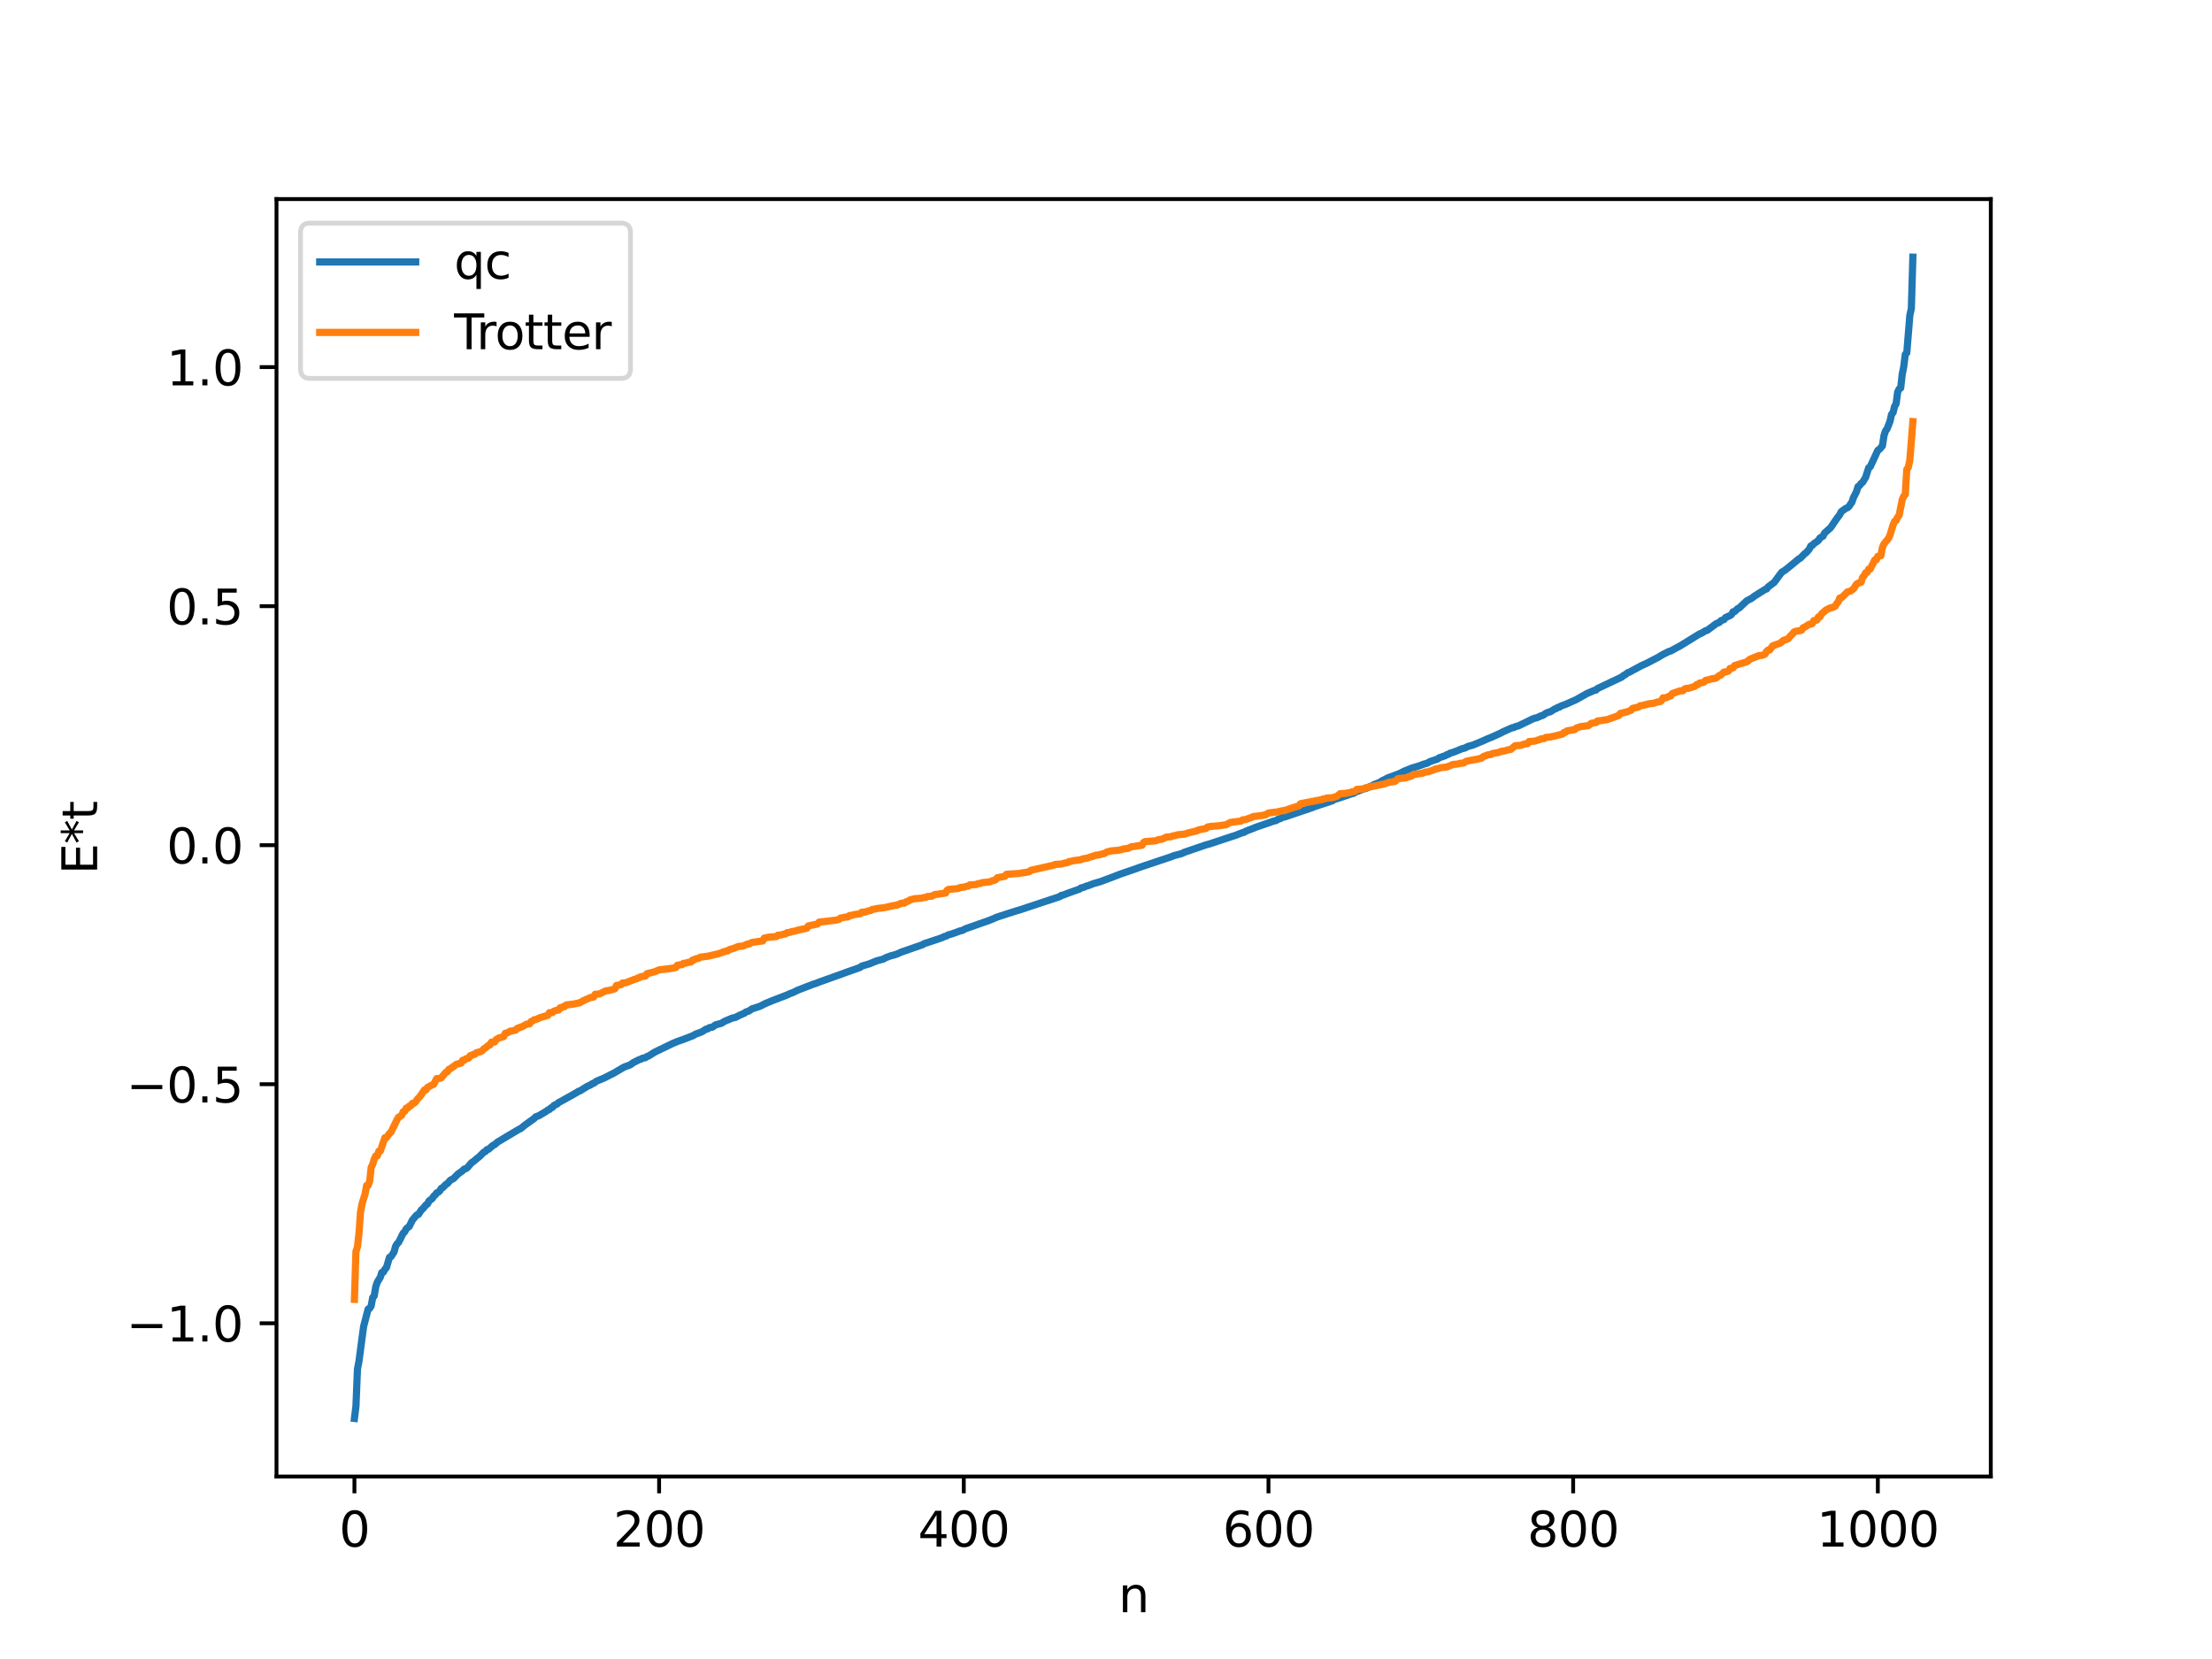 <?xml version="1.0" encoding="utf-8" standalone="no"?>
<!DOCTYPE svg PUBLIC "-//W3C//DTD SVG 1.1//EN"
  "http://www.w3.org/Graphics/SVG/1.1/DTD/svg11.dtd">
<svg xmlns:xlink="http://www.w3.org/1999/xlink" width="460.8pt" height="345.6pt" viewBox="0 0 460.8 345.6" xmlns="http://www.w3.org/2000/svg" version="1.1">
 <defs>
  <style type="text/css">*{stroke-linejoin: round; stroke-linecap: butt}</style>
 </defs>
 <g id="figure_1">
  <g id="patch_1">
   <path d="M 0 345.6 
L 460.8 345.6 
L 460.8 0 
L 0 0 
z
" style="fill: #ffffff"/>
  </g>
  <g id="axes_1">
   <g id="patch_2">
    <path d="M 57.6 307.584 
L 414.72 307.584 
L 414.72 41.472 
L 57.6 41.472 
z
" style="fill: #ffffff"/>
   </g>
   <g id="matplotlib.axis_1">
    <g id="xtick_1">
     <g id="line2d_1">
      <defs>
       <path id="md40b636595" d="M 0 0 
L 0 3.5 
" style="stroke: #000000; stroke-width: 0.8"/>
      </defs>
      <g>
       <use xlink:href="#md40b636595" x="73.833" y="307.584" style="stroke: #000000; stroke-width: 0.8"/>
      </g>
     </g>
     <g id="text_1">
      <!-- 0 -->
      <g transform="translate(70.651 322.182) scale(0.1 -0.1)">
       <defs>
        <path id="DejaVuSans-30" d="M 2034 4250 
Q 1547 4250 1301 3770 
Q 1056 3291 1056 2328 
Q 1056 1369 1301 889 
Q 1547 409 2034 409 
Q 2525 409 2770 889 
Q 3016 1369 3016 2328 
Q 3016 3291 2770 3770 
Q 2525 4250 2034 4250 
z
M 2034 4750 
Q 2819 4750 3233 4129 
Q 3647 3509 3647 2328 
Q 3647 1150 3233 529 
Q 2819 -91 2034 -91 
Q 1250 -91 836 529 
Q 422 1150 422 2328 
Q 422 3509 836 4129 
Q 1250 4750 2034 4750 
z
" transform="scale(0.016)"/>
       </defs>
       <use xlink:href="#DejaVuSans-30"/>
      </g>
     </g>
    </g>
    <g id="xtick_2">
     <g id="line2d_2">
      <g>
       <use xlink:href="#md40b636595" x="137.304" y="307.584" style="stroke: #000000; stroke-width: 0.8"/>
      </g>
     </g>
     <g id="text_2">
      <!-- 200 -->
      <g transform="translate(127.76 322.182) scale(0.1 -0.1)">
       <defs>
        <path id="DejaVuSans-32" d="M 1228 531 
L 3431 531 
L 3431 0 
L 469 0 
L 469 531 
Q 828 903 1448 1529 
Q 2069 2156 2228 2338 
Q 2531 2678 2651 2914 
Q 2772 3150 2772 3378 
Q 2772 3750 2511 3984 
Q 2250 4219 1831 4219 
Q 1534 4219 1204 4116 
Q 875 4013 500 3803 
L 500 4441 
Q 881 4594 1212 4672 
Q 1544 4750 1819 4750 
Q 2544 4750 2975 4387 
Q 3406 4025 3406 3419 
Q 3406 3131 3298 2873 
Q 3191 2616 2906 2266 
Q 2828 2175 2409 1742 
Q 1991 1309 1228 531 
z
" transform="scale(0.016)"/>
       </defs>
       <use xlink:href="#DejaVuSans-32"/>
       <use xlink:href="#DejaVuSans-30" x="63.623"/>
       <use xlink:href="#DejaVuSans-30" x="127.246"/>
      </g>
     </g>
    </g>
    <g id="xtick_3">
     <g id="line2d_3">
      <g>
       <use xlink:href="#md40b636595" x="200.775" y="307.584" style="stroke: #000000; stroke-width: 0.8"/>
      </g>
     </g>
     <g id="text_3">
      <!-- 400 -->
      <g transform="translate(191.231 322.182) scale(0.1 -0.1)">
       <defs>
        <path id="DejaVuSans-34" d="M 2419 4116 
L 825 1625 
L 2419 1625 
L 2419 4116 
z
M 2253 4666 
L 3047 4666 
L 3047 1625 
L 3713 1625 
L 3713 1100 
L 3047 1100 
L 3047 0 
L 2419 0 
L 2419 1100 
L 313 1100 
L 313 1709 
L 2253 4666 
z
" transform="scale(0.016)"/>
       </defs>
       <use xlink:href="#DejaVuSans-34"/>
       <use xlink:href="#DejaVuSans-30" x="63.623"/>
       <use xlink:href="#DejaVuSans-30" x="127.246"/>
      </g>
     </g>
    </g>
    <g id="xtick_4">
     <g id="line2d_4">
      <g>
       <use xlink:href="#md40b636595" x="264.246" y="307.584" style="stroke: #000000; stroke-width: 0.8"/>
      </g>
     </g>
     <g id="text_4">
      <!-- 600 -->
      <g transform="translate(254.702 322.182) scale(0.1 -0.1)">
       <defs>
        <path id="DejaVuSans-36" d="M 2113 2584 
Q 1688 2584 1439 2293 
Q 1191 2003 1191 1497 
Q 1191 994 1439 701 
Q 1688 409 2113 409 
Q 2538 409 2786 701 
Q 3034 994 3034 1497 
Q 3034 2003 2786 2293 
Q 2538 2584 2113 2584 
z
M 3366 4563 
L 3366 3988 
Q 3128 4100 2886 4159 
Q 2644 4219 2406 4219 
Q 1781 4219 1451 3797 
Q 1122 3375 1075 2522 
Q 1259 2794 1537 2939 
Q 1816 3084 2150 3084 
Q 2853 3084 3261 2657 
Q 3669 2231 3669 1497 
Q 3669 778 3244 343 
Q 2819 -91 2113 -91 
Q 1303 -91 875 529 
Q 447 1150 447 2328 
Q 447 3434 972 4092 
Q 1497 4750 2381 4750 
Q 2619 4750 2861 4703 
Q 3103 4656 3366 4563 
z
" transform="scale(0.016)"/>
       </defs>
       <use xlink:href="#DejaVuSans-36"/>
       <use xlink:href="#DejaVuSans-30" x="63.623"/>
       <use xlink:href="#DejaVuSans-30" x="127.246"/>
      </g>
     </g>
    </g>
    <g id="xtick_5">
     <g id="line2d_5">
      <g>
       <use xlink:href="#md40b636595" x="327.717" y="307.584" style="stroke: #000000; stroke-width: 0.8"/>
      </g>
     </g>
     <g id="text_5">
      <!-- 800 -->
      <g transform="translate(318.173 322.182) scale(0.1 -0.1)">
       <defs>
        <path id="DejaVuSans-38" d="M 2034 2216 
Q 1584 2216 1326 1975 
Q 1069 1734 1069 1313 
Q 1069 891 1326 650 
Q 1584 409 2034 409 
Q 2484 409 2743 651 
Q 3003 894 3003 1313 
Q 3003 1734 2745 1975 
Q 2488 2216 2034 2216 
z
M 1403 2484 
Q 997 2584 770 2862 
Q 544 3141 544 3541 
Q 544 4100 942 4425 
Q 1341 4750 2034 4750 
Q 2731 4750 3128 4425 
Q 3525 4100 3525 3541 
Q 3525 3141 3298 2862 
Q 3072 2584 2669 2484 
Q 3125 2378 3379 2068 
Q 3634 1759 3634 1313 
Q 3634 634 3220 271 
Q 2806 -91 2034 -91 
Q 1263 -91 848 271 
Q 434 634 434 1313 
Q 434 1759 690 2068 
Q 947 2378 1403 2484 
z
M 1172 3481 
Q 1172 3119 1398 2916 
Q 1625 2713 2034 2713 
Q 2441 2713 2670 2916 
Q 2900 3119 2900 3481 
Q 2900 3844 2670 4047 
Q 2441 4250 2034 4250 
Q 1625 4250 1398 4047 
Q 1172 3844 1172 3481 
z
" transform="scale(0.016)"/>
       </defs>
       <use xlink:href="#DejaVuSans-38"/>
       <use xlink:href="#DejaVuSans-30" x="63.623"/>
       <use xlink:href="#DejaVuSans-30" x="127.246"/>
      </g>
     </g>
    </g>
    <g id="xtick_6">
     <g id="line2d_6">
      <g>
       <use xlink:href="#md40b636595" x="391.188" y="307.584" style="stroke: #000000; stroke-width: 0.8"/>
      </g>
     </g>
     <g id="text_6">
      <!-- 1000 -->
      <g transform="translate(378.463 322.182) scale(0.1 -0.1)">
       <defs>
        <path id="DejaVuSans-31" d="M 794 531 
L 1825 531 
L 1825 4091 
L 703 3866 
L 703 4441 
L 1819 4666 
L 2450 4666 
L 2450 531 
L 3481 531 
L 3481 0 
L 794 0 
L 794 531 
z
" transform="scale(0.016)"/>
       </defs>
       <use xlink:href="#DejaVuSans-31"/>
       <use xlink:href="#DejaVuSans-30" x="63.623"/>
       <use xlink:href="#DejaVuSans-30" x="127.246"/>
       <use xlink:href="#DejaVuSans-30" x="190.869"/>
      </g>
     </g>
    </g>
    <g id="text_7">
     <!-- n -->
     <g transform="translate(232.991 335.861) scale(0.1 -0.1)">
      <defs>
       <path id="DejaVuSans-6e" d="M 3513 2113 
L 3513 0 
L 2938 0 
L 2938 2094 
Q 2938 2591 2744 2837 
Q 2550 3084 2163 3084 
Q 1697 3084 1428 2787 
Q 1159 2491 1159 1978 
L 1159 0 
L 581 0 
L 581 3500 
L 1159 3500 
L 1159 2956 
Q 1366 3272 1645 3428 
Q 1925 3584 2291 3584 
Q 2894 3584 3203 3211 
Q 3513 2838 3513 2113 
z
" transform="scale(0.016)"/>
      </defs>
      <use xlink:href="#DejaVuSans-6e"/>
     </g>
    </g>
   </g>
   <g id="matplotlib.axis_2">
    <g id="ytick_1">
     <g id="line2d_7">
      <defs>
       <path id="m597d1495e3" d="M 0 0 
L -3.5 0 
" style="stroke: #000000; stroke-width: 0.8"/>
      </defs>
      <g>
       <use xlink:href="#m597d1495e3" x="57.6" y="275.66" style="stroke: #000000; stroke-width: 0.8"/>
      </g>
     </g>
     <g id="text_8">
      <!-- −1.0 -->
      <g transform="translate(26.317 279.459) scale(0.1 -0.1)">
       <defs>
        <path id="DejaVuSans-2212" d="M 678 2272 
L 4684 2272 
L 4684 1741 
L 678 1741 
L 678 2272 
z
" transform="scale(0.016)"/>
        <path id="DejaVuSans-2e" d="M 684 794 
L 1344 794 
L 1344 0 
L 684 0 
L 684 794 
z
" transform="scale(0.016)"/>
       </defs>
       <use xlink:href="#DejaVuSans-2212"/>
       <use xlink:href="#DejaVuSans-31" x="83.789"/>
       <use xlink:href="#DejaVuSans-2e" x="147.412"/>
       <use xlink:href="#DejaVuSans-30" x="179.199"/>
      </g>
     </g>
    </g>
    <g id="ytick_2">
     <g id="line2d_8">
      <g>
       <use xlink:href="#m597d1495e3" x="57.6" y="225.864" style="stroke: #000000; stroke-width: 0.8"/>
      </g>
     </g>
     <g id="text_9">
      <!-- −0.5 -->
      <g transform="translate(26.317 229.664) scale(0.1 -0.1)">
       <defs>
        <path id="DejaVuSans-35" d="M 691 4666 
L 3169 4666 
L 3169 4134 
L 1269 4134 
L 1269 2991 
Q 1406 3038 1543 3061 
Q 1681 3084 1819 3084 
Q 2600 3084 3056 2656 
Q 3513 2228 3513 1497 
Q 3513 744 3044 326 
Q 2575 -91 1722 -91 
Q 1428 -91 1123 -41 
Q 819 9 494 109 
L 494 744 
Q 775 591 1075 516 
Q 1375 441 1709 441 
Q 2250 441 2565 725 
Q 2881 1009 2881 1497 
Q 2881 1984 2565 2268 
Q 2250 2553 1709 2553 
Q 1456 2553 1204 2497 
Q 953 2441 691 2322 
L 691 4666 
z
" transform="scale(0.016)"/>
       </defs>
       <use xlink:href="#DejaVuSans-2212"/>
       <use xlink:href="#DejaVuSans-30" x="83.789"/>
       <use xlink:href="#DejaVuSans-2e" x="147.412"/>
       <use xlink:href="#DejaVuSans-35" x="179.199"/>
      </g>
     </g>
    </g>
    <g id="ytick_3">
     <g id="line2d_9">
      <g>
       <use xlink:href="#m597d1495e3" x="57.6" y="176.069" style="stroke: #000000; stroke-width: 0.8"/>
      </g>
     </g>
     <g id="text_10">
      <!-- 0.0 -->
      <g transform="translate(34.697 179.868) scale(0.1 -0.1)">
       <use xlink:href="#DejaVuSans-30"/>
       <use xlink:href="#DejaVuSans-2e" x="63.623"/>
       <use xlink:href="#DejaVuSans-30" x="95.41"/>
      </g>
     </g>
    </g>
    <g id="ytick_4">
     <g id="line2d_10">
      <g>
       <use xlink:href="#m597d1495e3" x="57.6" y="126.274" style="stroke: #000000; stroke-width: 0.8"/>
      </g>
     </g>
     <g id="text_11">
      <!-- 0.5 -->
      <g transform="translate(34.697 130.073) scale(0.1 -0.1)">
       <use xlink:href="#DejaVuSans-30"/>
       <use xlink:href="#DejaVuSans-2e" x="63.623"/>
       <use xlink:href="#DejaVuSans-35" x="95.41"/>
      </g>
     </g>
    </g>
    <g id="ytick_5">
     <g id="line2d_11">
      <g>
       <use xlink:href="#m597d1495e3" x="57.6" y="76.479" style="stroke: #000000; stroke-width: 0.8"/>
      </g>
     </g>
     <g id="text_12">
      <!-- 1.0 -->
      <g transform="translate(34.697 80.278) scale(0.1 -0.1)">
       <use xlink:href="#DejaVuSans-31"/>
       <use xlink:href="#DejaVuSans-2e" x="63.623"/>
       <use xlink:href="#DejaVuSans-30" x="95.41"/>
      </g>
     </g>
    </g>
    <g id="text_13">
     <!-- E*t -->
     <g transform="translate(20.238 182.148) rotate(-90) scale(0.1 -0.1)">
      <defs>
       <path id="DejaVuSans-45" d="M 628 4666 
L 3578 4666 
L 3578 4134 
L 1259 4134 
L 1259 2753 
L 3481 2753 
L 3481 2222 
L 1259 2222 
L 1259 531 
L 3634 531 
L 3634 0 
L 628 0 
L 628 4666 
z
" transform="scale(0.016)"/>
       <path id="DejaVuSans-2a" d="M 3009 3897 
L 1888 3291 
L 3009 2681 
L 2828 2375 
L 1778 3009 
L 1778 1831 
L 1422 1831 
L 1422 3009 
L 372 2375 
L 191 2681 
L 1313 3291 
L 191 3897 
L 372 4206 
L 1422 3572 
L 1422 4750 
L 1778 4750 
L 1778 3572 
L 2828 4206 
L 3009 3897 
z
" transform="scale(0.016)"/>
       <path id="DejaVuSans-74" d="M 1172 4494 
L 1172 3500 
L 2356 3500 
L 2356 3053 
L 1172 3053 
L 1172 1153 
Q 1172 725 1289 603 
Q 1406 481 1766 481 
L 2356 481 
L 2356 0 
L 1766 0 
Q 1100 0 847 248 
Q 594 497 594 1153 
L 594 3053 
L 172 3053 
L 172 3500 
L 594 3500 
L 594 4494 
L 1172 4494 
z
" transform="scale(0.016)"/>
      </defs>
      <use xlink:href="#DejaVuSans-45"/>
      <use xlink:href="#DejaVuSans-2a" x="63.184"/>
      <use xlink:href="#DejaVuSans-74" x="113.184"/>
     </g>
    </g>
   </g>
   <g id="line2d_12">
    <path d="M 73.833 295.488 
L 74.15 292.951 
L 74.467 285.217 
L 74.785 283.545 
L 75.737 276.367 
L 76.689 272.706 
L 77.006 272.56 
L 77.324 272.052 
L 77.641 270.306 
L 77.958 269.962 
L 78.276 268.06 
L 78.593 267.106 
L 79.228 266.064 
L 79.545 265.073 
L 79.862 265.015 
L 80.18 264.402 
L 80.497 264.092 
L 81.132 261.93 
L 81.449 261.789 
L 82.084 260.816 
L 82.401 259.645 
L 82.719 259.11 
L 83.036 258.815 
L 83.988 256.889 
L 84.305 256.627 
L 84.623 255.986 
L 85.258 255.486 
L 85.892 254.19 
L 86.527 253.425 
L 86.844 253.087 
L 87.162 252.992 
L 87.796 252.028 
L 88.114 251.772 
L 88.748 250.991 
L 89.066 250.802 
L 89.383 250.167 
L 90.018 249.71 
L 90.335 249.199 
L 90.653 248.944 
L 90.97 248.498 
L 91.287 248.363 
L 91.605 248.094 
L 91.922 247.555 
L 92.239 247.402 
L 92.874 246.75 
L 93.191 246.561 
L 93.826 245.85 
L 94.461 245.53 
L 95.413 244.558 
L 96.365 243.882 
L 96.682 243.543 
L 97 243.475 
L 97.317 243.281 
L 98.269 242.175 
L 98.586 241.999 
L 99.221 241.45 
L 99.856 240.944 
L 100.808 240.003 
L 101.125 239.873 
L 101.443 239.491 
L 101.76 239.421 
L 102.712 238.592 
L 103.029 238.459 
L 103.664 237.903 
L 108.107 235.258 
L 108.424 235.135 
L 109.377 234.358 
L 111.281 233 
L 111.598 232.653 
L 112.233 232.43 
L 113.82 231.488 
L 114.137 231.222 
L 114.454 231.131 
L 114.772 230.794 
L 115.089 230.679 
L 115.406 230.277 
L 116.041 229.995 
L 116.358 229.69 
L 117.31 229.179 
L 120.167 227.58 
L 120.484 227.344 
L 120.801 227.268 
L 122.388 226.28 
L 123.023 226.019 
L 123.34 225.763 
L 123.658 225.675 
L 124.292 225.215 
L 125.879 224.565 
L 127.148 223.908 
L 127.783 223.599 
L 130.005 222.295 
L 131.274 221.836 
L 131.909 221.377 
L 133.178 220.736 
L 133.496 220.657 
L 133.813 220.461 
L 134.448 220.336 
L 134.765 220.095 
L 135.082 220.006 
L 136.352 219.199 
L 138.573 218.124 
L 140.16 217.357 
L 141.112 216.96 
L 142.381 216.518 
L 143.651 216.023 
L 144.286 215.783 
L 144.92 215.42 
L 146.19 214.956 
L 147.142 214.36 
L 147.459 214.323 
L 147.777 214.078 
L 148.411 213.976 
L 149.046 213.508 
L 149.998 213.247 
L 150.315 213.156 
L 150.95 212.754 
L 152.537 212.084 
L 153.172 211.959 
L 154.124 211.473 
L 155.076 211.059 
L 155.393 210.815 
L 156.028 210.599 
L 156.662 210.159 
L 158.249 209.653 
L 159.519 209.018 
L 160.788 208.492 
L 163.962 207.272 
L 164.596 206.973 
L 165.231 206.748 
L 166.183 206.275 
L 169.357 205.046 
L 169.991 204.847 
L 170.626 204.592 
L 175.704 202.775 
L 176.339 202.534 
L 178.56 201.757 
L 179.195 201.529 
L 179.512 201.259 
L 181.099 200.788 
L 182.686 200.141 
L 183.955 199.815 
L 184.59 199.472 
L 185.542 199.12 
L 186.177 198.962 
L 186.811 198.762 
L 187.763 198.336 
L 192.206 196.79 
L 192.524 196.578 
L 193.793 196.168 
L 196.332 195.31 
L 196.649 195.111 
L 196.967 195.061 
L 197.601 194.733 
L 198.236 194.566 
L 200.14 193.883 
L 200.458 193.841 
L 201.092 193.488 
L 206.17 191.701 
L 207.757 191.027 
L 211.565 189.796 
L 212.2 189.623 
L 220.768 186.782 
L 221.086 186.523 
L 221.403 186.487 
L 222.672 185.993 
L 224.894 185.215 
L 225.211 184.96 
L 225.846 184.827 
L 226.163 184.645 
L 226.798 184.464 
L 227.75 184.086 
L 229.337 183.626 
L 230.606 183.145 
L 232.193 182.55 
L 233.462 182.06 
L 236.636 180.971 
L 237.271 180.728 
L 238.54 180.302 
L 243.935 178.491 
L 244.57 178.237 
L 246.157 177.814 
L 246.791 177.518 
L 248.378 176.98 
L 251.234 176 
L 251.869 175.839 
L 256.629 174.258 
L 257.264 174.065 
L 257.899 173.818 
L 258.851 173.449 
L 259.168 173.396 
L 259.486 173.175 
L 260.12 172.924 
L 261.072 172.561 
L 261.707 172.294 
L 263.929 171.538 
L 265.198 171.084 
L 265.833 170.939 
L 266.15 170.711 
L 266.785 170.493 
L 267.102 170.297 
L 267.737 170.153 
L 273.132 168.323 
L 274.084 167.959 
L 277.575 166.817 
L 277.892 166.573 
L 279.479 166.072 
L 281.7 165.318 
L 282.018 165.263 
L 282.335 165.019 
L 283.605 164.528 
L 284.239 164.306 
L 284.557 164.24 
L 285.509 163.8 
L 285.826 163.735 
L 286.143 163.475 
L 287.413 162.985 
L 288.048 162.57 
L 288.365 162.448 
L 289 162.09 
L 291.539 161.145 
L 292.491 160.664 
L 294.077 160.014 
L 295.664 159.536 
L 296.616 159.177 
L 297.251 159.02 
L 297.886 158.658 
L 299.472 158.121 
L 299.79 157.859 
L 301.059 157.431 
L 301.377 157.226 
L 301.694 157.159 
L 302.011 156.921 
L 302.646 156.743 
L 303.281 156.5 
L 304.55 155.977 
L 305.185 155.82 
L 305.82 155.484 
L 306.772 155.236 
L 308.993 154.311 
L 309.945 153.878 
L 310.58 153.633 
L 312.484 152.779 
L 313.119 152.444 
L 315.023 151.596 
L 315.34 151.57 
L 315.658 151.381 
L 316.292 151.223 
L 318.514 150.148 
L 319.148 149.83 
L 319.783 149.579 
L 320.1 149.547 
L 321.053 149.104 
L 321.37 149.049 
L 322.005 148.607 
L 322.639 148.326 
L 322.957 148.285 
L 323.909 147.67 
L 324.226 147.593 
L 324.543 147.349 
L 324.861 147.309 
L 325.178 147.076 
L 326.13 146.734 
L 328.352 145.746 
L 330.573 144.486 
L 332.16 143.805 
L 332.477 143.751 
L 332.795 143.429 
L 337.872 141.028 
L 338.19 140.726 
L 338.507 140.589 
L 339.142 140.102 
L 339.459 140.024 
L 340.094 139.658 
L 341.046 139.153 
L 341.998 138.637 
L 342.633 138.358 
L 343.267 138.057 
L 343.902 137.721 
L 345.489 136.902 
L 346.124 136.502 
L 346.758 136.164 
L 347.71 135.689 
L 348.028 135.625 
L 349.297 134.921 
L 349.932 134.596 
L 354.058 132.047 
L 354.375 131.946 
L 355.01 131.572 
L 355.327 131.371 
L 355.644 131.317 
L 357.548 129.9 
L 358.183 129.646 
L 358.5 129.295 
L 359.135 129.069 
L 359.453 128.657 
L 360.405 128.231 
L 360.722 127.999 
L 361.039 127.439 
L 361.357 127.397 
L 361.991 126.789 
L 362.309 126.649 
L 363.896 125.154 
L 364.848 124.663 
L 365.482 124.19 
L 366.434 123.586 
L 367.704 122.787 
L 368.021 122.697 
L 368.339 122.257 
L 369.608 121.312 
L 370.877 119.584 
L 371.195 119.188 
L 371.829 118.8 
L 373.416 117.524 
L 374.686 116.461 
L 375.003 116.305 
L 375.955 115.345 
L 376.272 115.126 
L 376.907 114.389 
L 377.224 113.735 
L 377.542 113.608 
L 377.859 113.254 
L 378.494 112.822 
L 378.811 112.57 
L 379.129 112.07 
L 379.763 111.702 
L 380.081 111.059 
L 381.35 109.923 
L 382.62 108.055 
L 383.254 107.214 
L 383.572 106.589 
L 384.524 105.9 
L 384.841 105.79 
L 385.158 105.519 
L 385.793 104.59 
L 386.11 103.659 
L 386.745 102.41 
L 387.062 101.37 
L 387.38 101.16 
L 387.697 100.709 
L 388.015 100.49 
L 388.649 99.421 
L 389.284 97.449 
L 389.601 97.235 
L 391.188 93.809 
L 391.505 93.62 
L 392.14 92.88 
L 392.458 90.783 
L 392.775 89.788 
L 393.092 89.369 
L 393.727 87.762 
L 394.044 86.31 
L 394.362 85.95 
L 394.679 84.641 
L 394.996 84.124 
L 395.314 81.669 
L 395.631 81.033 
L 395.948 80.829 
L 396.266 77.969 
L 396.583 76.395 
L 396.9 73.82 
L 397.218 73.516 
L 397.853 65.713 
L 398.17 64.263 
L 398.487 53.568 
L 398.487 53.568 
" clip-path="url(#pc126af0715)" style="fill: none; stroke: #1f77b4; stroke-width: 1.5; stroke-linecap: square"/>
   </g>
   <g id="line2d_13">
    <path d="M 73.833 270.68 
L 74.15 260.721 
L 74.467 259.746 
L 74.785 256.917 
L 75.102 252.51 
L 75.42 250.762 
L 76.054 248.723 
L 76.372 246.958 
L 76.689 246.958 
L 77.006 246.081 
L 77.324 243.196 
L 77.641 242.551 
L 77.958 241.48 
L 78.276 240.803 
L 78.593 240.803 
L 78.91 239.828 
L 79.228 239.794 
L 80.18 236.999 
L 80.497 236.999 
L 81.132 236.122 
L 81.449 235.851 
L 82.719 233.237 
L 83.036 232.714 
L 83.353 232.592 
L 83.671 232.343 
L 83.988 231.589 
L 84.305 231.521 
L 84.623 230.844 
L 84.94 230.844 
L 85.258 230.415 
L 85.575 230.363 
L 85.892 229.869 
L 86.21 229.835 
L 86.527 229.614 
L 86.844 229.095 
L 87.479 228.426 
L 88.431 227.04 
L 88.748 227.04 
L 89.066 226.525 
L 90.018 226.012 
L 90.335 225.892 
L 90.97 224.689 
L 91.605 224.657 
L 91.922 224.523 
L 92.874 223.379 
L 93.191 223.278 
L 93.509 222.755 
L 93.826 222.633 
L 95.096 221.701 
L 96.048 221.473 
L 96.365 220.885 
L 96.682 220.885 
L 97 220.587 
L 97.634 220.404 
L 97.952 219.91 
L 98.269 219.876 
L 98.586 219.655 
L 98.904 219.65 
L 99.221 219.316 
L 100.173 219.047 
L 100.491 218.846 
L 100.808 218.467 
L 101.125 218.313 
L 101.76 217.753 
L 102.077 217.671 
L 102.395 217.091 
L 103.029 217.081 
L 103.347 216.566 
L 103.981 216.204 
L 104.616 216.053 
L 104.934 215.933 
L 105.251 215.248 
L 105.886 215.08 
L 106.203 214.834 
L 106.838 214.73 
L 107.472 214.564 
L 107.79 214.196 
L 108.107 214.149 
L 108.424 213.953 
L 108.742 213.902 
L 109.694 213.352 
L 110.329 213.289 
L 110.646 212.796 
L 110.963 212.674 
L 111.281 212.425 
L 111.598 212.404 
L 112.55 211.976 
L 114.137 211.514 
L 114.454 210.957 
L 115.089 210.926 
L 115.406 210.628 
L 116.041 210.445 
L 116.358 210.423 
L 116.676 209.951 
L 116.993 209.917 
L 117.31 209.696 
L 117.628 209.691 
L 117.945 209.357 
L 119.532 209.153 
L 120.801 208.887 
L 121.436 208.508 
L 123.023 207.794 
L 123.658 207.712 
L 123.975 207.132 
L 124.927 207.036 
L 126.196 206.405 
L 126.514 206.391 
L 127.148 206.245 
L 127.783 206.094 
L 128.1 205.974 
L 128.418 205.289 
L 129.053 205.183 
L 129.37 205.121 
L 129.687 204.771 
L 130.322 204.739 
L 132.226 203.994 
L 132.543 203.943 
L 132.861 203.732 
L 133.178 203.661 
L 133.496 203.461 
L 134.448 203.33 
L 134.765 202.837 
L 136.352 202.445 
L 137.304 202.041 
L 139.525 201.783 
L 140.795 201.555 
L 141.112 201.082 
L 141.747 200.967 
L 142.064 200.967 
L 142.381 200.675 
L 142.699 200.669 
L 143.334 200.486 
L 143.968 200.402 
L 144.286 199.992 
L 144.603 199.958 
L 144.92 199.737 
L 145.555 199.628 
L 145.872 199.398 
L 147.459 199.194 
L 149.681 198.68 
L 151.267 198.103 
L 151.585 198.097 
L 151.902 197.835 
L 152.854 197.556 
L 153.806 197.163 
L 154.758 197.077 
L 155.71 196.665 
L 156.028 196.648 
L 156.662 196.325 
L 157.932 196.135 
L 158.884 196.015 
L 159.201 195.43 
L 160.153 195.231 
L 161.74 195.099 
L 162.058 194.812 
L 162.692 194.78 
L 163.327 194.575 
L 163.644 194.557 
L 163.962 194.283 
L 164.596 194.231 
L 164.914 194.062 
L 165.548 193.984 
L 166.183 193.773 
L 168.087 193.371 
L 168.405 192.878 
L 170.309 192.486 
L 170.626 192.09 
L 171.896 191.955 
L 174.117 191.685 
L 174.752 191.539 
L 175.069 191.263 
L 176.339 191.008 
L 176.656 191.008 
L 176.973 190.716 
L 177.291 190.71 
L 177.925 190.527 
L 179.195 190.355 
L 179.512 190.033 
L 180.464 189.952 
L 180.781 189.778 
L 181.416 189.669 
L 181.734 189.439 
L 182.051 189.419 
L 182.686 189.259 
L 184.272 189.076 
L 185.224 188.857 
L 185.859 188.721 
L 186.494 188.589 
L 186.811 188.582 
L 187.763 188.153 
L 188.398 188.138 
L 188.715 187.876 
L 189.033 187.796 
L 189.667 187.429 
L 190.62 187.204 
L 191.889 187.112 
L 192.524 186.963 
L 192.841 186.95 
L 193.158 186.771 
L 194.11 186.689 
L 194.745 186.344 
L 195.38 186.287 
L 196.015 186.166 
L 196.967 186.056 
L 197.284 185.471 
L 197.601 185.276 
L 199.505 185.114 
L 200.14 184.853 
L 200.775 184.821 
L 201.41 184.616 
L 201.727 184.598 
L 202.044 184.33 
L 203.314 184.271 
L 203.631 184.103 
L 204.266 184.025 
L 204.583 183.873 
L 205.535 183.782 
L 206.17 183.708 
L 206.805 183.442 
L 207.122 183.412 
L 207.439 183.235 
L 207.757 182.851 
L 209.343 182.548 
L 209.661 182.131 
L 212.2 181.968 
L 213.152 181.809 
L 213.786 181.726 
L 214.421 181.58 
L 214.739 181.304 
L 219.499 180.235 
L 219.816 180.074 
L 221.086 179.993 
L 221.72 179.819 
L 222.355 179.71 
L 222.672 179.48 
L 222.99 179.46 
L 223.624 179.3 
L 225.211 179.086 
L 225.529 178.923 
L 226.481 178.762 
L 227.433 178.431 
L 227.75 178.373 
L 228.067 178.194 
L 229.02 178.07 
L 229.654 177.878 
L 229.972 177.837 
L 230.606 177.47 
L 231.558 177.245 
L 232.828 177.152 
L 233.462 177.025 
L 234.097 176.837 
L 235.049 176.73 
L 235.684 176.385 
L 236.319 176.328 
L 236.953 176.207 
L 237.905 176.097 
L 238.223 175.512 
L 238.54 175.317 
L 240.762 175.155 
L 241.396 174.894 
L 242.031 174.835 
L 242.983 174.371 
L 243.935 174.312 
L 244.253 174.144 
L 244.887 174.066 
L 245.205 173.914 
L 246.157 173.823 
L 246.791 173.749 
L 247.426 173.536 
L 249.33 173.084 
L 249.648 172.892 
L 251.234 172.588 
L 251.552 172.285 
L 252.186 172.164 
L 254.091 172.009 
L 255.043 171.85 
L 255.36 171.835 
L 256.312 171.322 
L 258.534 171.045 
L 258.851 170.798 
L 259.486 170.725 
L 260.12 170.489 
L 260.755 170.276 
L 261.072 170.097 
L 261.707 170.034 
L 262.977 169.86 
L 263.611 169.751 
L 264.246 169.364 
L 266.15 169.127 
L 266.785 168.964 
L 267.737 168.803 
L 269.006 168.352 
L 270.593 167.878 
L 270.91 167.425 
L 275.353 166.569 
L 275.671 166.426 
L 275.988 166.416 
L 276.305 166.258 
L 277.575 166.169 
L 278.527 165.87 
L 279.162 165.347 
L 280.114 165.287 
L 281.383 165.065 
L 281.7 164.935 
L 282.018 164.935 
L 282.335 164.79 
L 282.653 164.44 
L 283.922 164.353 
L 284.557 164.107 
L 288.365 163.317 
L 289.317 162.98 
L 290.586 162.789 
L 291.221 162.208 
L 292.808 162.05 
L 294.077 161.643 
L 294.395 161.363 
L 296.299 161.086 
L 296.934 160.839 
L 297.568 160.766 
L 298.203 160.53 
L 298.838 160.317 
L 299.155 160.138 
L 299.472 160.133 
L 300.107 159.93 
L 301.377 159.781 
L 302.011 159.542 
L 302.646 159.254 
L 303.598 159.168 
L 304.233 159.005 
L 304.867 158.952 
L 305.502 158.561 
L 307.724 158.152 
L 308.676 157.919 
L 308.993 157.611 
L 309.945 157.255 
L 310.58 157.185 
L 310.897 156.968 
L 312.167 156.762 
L 312.801 156.479 
L 313.436 156.447 
L 314.071 156.221 
L 314.705 156.125 
L 315.34 155.594 
L 315.658 155.334 
L 316.927 155.249 
L 317.562 154.976 
L 318.196 154.937 
L 318.514 154.481 
L 319.783 154.385 
L 320.418 154.148 
L 320.735 154.086 
L 321.053 153.905 
L 321.687 153.857 
L 322.005 153.618 
L 322.957 153.521 
L 323.909 153.322 
L 325.496 152.911 
L 325.813 152.577 
L 326.13 152.547 
L 326.448 152.249 
L 327.082 152.146 
L 328.034 151.984 
L 328.352 151.684 
L 329.304 151.361 
L 330.891 151.166 
L 331.525 150.669 
L 332.16 150.571 
L 332.477 150.519 
L 332.795 150.179 
L 333.429 150.132 
L 334.381 149.956 
L 334.699 149.948 
L 337.238 149.046 
L 337.555 148.602 
L 338.824 148.328 
L 339.777 147.96 
L 340.094 147.572 
L 341.363 147.275 
L 341.681 147.009 
L 342.315 146.959 
L 342.633 146.803 
L 342.95 146.798 
L 343.267 146.651 
L 344.537 146.488 
L 345.172 146.262 
L 345.806 146.166 
L 346.124 145.952 
L 346.441 145.375 
L 347.076 145.368 
L 347.71 145.016 
L 348.028 144.978 
L 348.345 144.494 
L 348.98 144.267 
L 349.932 143.931 
L 350.567 143.898 
L 350.884 143.562 
L 351.201 143.417 
L 351.836 143.363 
L 352.788 143.062 
L 353.105 142.952 
L 353.423 142.618 
L 353.74 142.588 
L 354.058 142.29 
L 354.692 142.187 
L 355.01 142.047 
L 355.327 141.725 
L 355.962 141.593 
L 356.596 141.402 
L 357.231 141.328 
L 357.548 141.219 
L 358.183 140.701 
L 358.5 140.612 
L 359.135 139.997 
L 359.453 139.989 
L 360.087 139.774 
L 360.405 139.239 
L 361.039 139.133 
L 361.357 138.643 
L 363.896 137.864 
L 364.53 137.337 
L 366.434 136.561 
L 367.069 136.529 
L 367.704 136.26 
L 368.021 135.684 
L 368.339 135.416 
L 368.656 135.41 
L 369.291 134.535 
L 369.925 134.308 
L 370.877 133.972 
L 371.512 133.404 
L 372.464 133.103 
L 373.099 132.331 
L 373.416 132.068 
L 373.734 131.633 
L 374.368 131.443 
L 375.003 131.369 
L 375.32 131.26 
L 375.638 130.742 
L 375.955 130.653 
L 376.907 130.038 
L 377.224 130.03 
L 377.542 129.904 
L 377.859 129.279 
L 378.494 129.174 
L 378.811 128.515 
L 379.129 128.506 
L 379.446 127.905 
L 380.398 127.076 
L 381.35 126.602 
L 381.667 126.58 
L 382.302 126.301 
L 382.62 125.725 
L 382.937 125.383 
L 383.254 124.576 
L 383.572 124.565 
L 384.524 123.644 
L 384.841 123.309 
L 385.476 123.144 
L 386.11 122.669 
L 386.745 121.696 
L 387.062 121.484 
L 387.697 121.301 
L 388.015 120.281 
L 388.332 119.945 
L 388.649 119.32 
L 388.967 119.226 
L 389.284 118.556 
L 389.601 118.547 
L 390.553 116.643 
L 390.871 116.621 
L 391.188 115.885 
L 391.823 115.766 
L 392.14 114.054 
L 392.458 113.317 
L 393.41 112.15 
L 393.727 111.451 
L 394.362 109.361 
L 394.679 108.597 
L 394.996 108.423 
L 395.314 107.737 
L 395.631 107.327 
L 396.266 104.095 
L 396.583 103.358 
L 396.9 103.007 
L 397.218 97.778 
L 397.535 97.368 
L 397.853 95.858 
L 398.487 87.819 
L 398.487 87.819 
" clip-path="url(#pc126af0715)" style="fill: none; stroke: #ff7f0e; stroke-width: 1.5; stroke-linecap: square"/>
   </g>
   <g id="patch_3">
    <path d="M 57.6 307.584 
L 57.6 41.472 
" style="fill: none; stroke: #000000; stroke-width: 0.8; stroke-linejoin: miter; stroke-linecap: square"/>
   </g>
   <g id="patch_4">
    <path d="M 414.72 307.584 
L 414.72 41.472 
" style="fill: none; stroke: #000000; stroke-width: 0.8; stroke-linejoin: miter; stroke-linecap: square"/>
   </g>
   <g id="patch_5">
    <path d="M 57.6 307.584 
L 414.72 307.584 
" style="fill: none; stroke: #000000; stroke-width: 0.8; stroke-linejoin: miter; stroke-linecap: square"/>
   </g>
   <g id="patch_6">
    <path d="M 57.6 41.472 
L 414.72 41.472 
" style="fill: none; stroke: #000000; stroke-width: 0.8; stroke-linejoin: miter; stroke-linecap: square"/>
   </g>
   <g id="legend_1">
    <g id="patch_7">
     <path d="M 64.6 78.828 
L 129.342 78.828 
Q 131.342 78.828 131.342 76.828 
L 131.342 48.472 
Q 131.342 46.472 129.342 46.472 
L 64.6 46.472 
Q 62.6 46.472 62.6 48.472 
L 62.6 76.828 
Q 62.6 78.828 64.6 78.828 
z
" style="fill: #ffffff; opacity: 0.8; stroke: #cccccc; stroke-linejoin: miter"/>
    </g>
    <g id="line2d_14">
     <path d="M 66.6 54.57 
L 76.6 54.57 
L 86.6 54.57 
" style="fill: none; stroke: #1f77b4; stroke-width: 1.5; stroke-linecap: square"/>
    </g>
    <g id="text_14">
     <!-- qc -->
     <g transform="translate(94.6 58.07) scale(0.1 -0.1)">
      <defs>
       <path id="DejaVuSans-71" d="M 947 1747 
Q 947 1113 1208 752 
Q 1469 391 1925 391 
Q 2381 391 2643 752 
Q 2906 1113 2906 1747 
Q 2906 2381 2643 2742 
Q 2381 3103 1925 3103 
Q 1469 3103 1208 2742 
Q 947 2381 947 1747 
z
M 2906 525 
Q 2725 213 2448 61 
Q 2172 -91 1784 -91 
Q 1150 -91 751 415 
Q 353 922 353 1747 
Q 353 2572 751 3078 
Q 1150 3584 1784 3584 
Q 2172 3584 2448 3432 
Q 2725 3281 2906 2969 
L 2906 3500 
L 3481 3500 
L 3481 -1331 
L 2906 -1331 
L 2906 525 
z
" transform="scale(0.016)"/>
       <path id="DejaVuSans-63" d="M 3122 3366 
L 3122 2828 
Q 2878 2963 2633 3030 
Q 2388 3097 2138 3097 
Q 1578 3097 1268 2742 
Q 959 2388 959 1747 
Q 959 1106 1268 751 
Q 1578 397 2138 397 
Q 2388 397 2633 464 
Q 2878 531 3122 666 
L 3122 134 
Q 2881 22 2623 -34 
Q 2366 -91 2075 -91 
Q 1284 -91 818 406 
Q 353 903 353 1747 
Q 353 2603 823 3093 
Q 1294 3584 2113 3584 
Q 2378 3584 2631 3529 
Q 2884 3475 3122 3366 
z
" transform="scale(0.016)"/>
      </defs>
      <use xlink:href="#DejaVuSans-71"/>
      <use xlink:href="#DejaVuSans-63" x="63.477"/>
     </g>
    </g>
    <g id="line2d_15">
     <path d="M 66.6 69.249 
L 76.6 69.249 
L 86.6 69.249 
" style="fill: none; stroke: #ff7f0e; stroke-width: 1.5; stroke-linecap: square"/>
    </g>
    <g id="text_15">
     <!-- Trotter -->
     <g transform="translate(94.6 72.749) scale(0.1 -0.1)">
      <defs>
       <path id="DejaVuSans-54" d="M -19 4666 
L 3928 4666 
L 3928 4134 
L 2272 4134 
L 2272 0 
L 1638 0 
L 1638 4134 
L -19 4134 
L -19 4666 
z
" transform="scale(0.016)"/>
       <path id="DejaVuSans-72" d="M 2631 2963 
Q 2534 3019 2420 3045 
Q 2306 3072 2169 3072 
Q 1681 3072 1420 2755 
Q 1159 2438 1159 1844 
L 1159 0 
L 581 0 
L 581 3500 
L 1159 3500 
L 1159 2956 
Q 1341 3275 1631 3429 
Q 1922 3584 2338 3584 
Q 2397 3584 2469 3576 
Q 2541 3569 2628 3553 
L 2631 2963 
z
" transform="scale(0.016)"/>
       <path id="DejaVuSans-6f" d="M 1959 3097 
Q 1497 3097 1228 2736 
Q 959 2375 959 1747 
Q 959 1119 1226 758 
Q 1494 397 1959 397 
Q 2419 397 2687 759 
Q 2956 1122 2956 1747 
Q 2956 2369 2687 2733 
Q 2419 3097 1959 3097 
z
M 1959 3584 
Q 2709 3584 3137 3096 
Q 3566 2609 3566 1747 
Q 3566 888 3137 398 
Q 2709 -91 1959 -91 
Q 1206 -91 779 398 
Q 353 888 353 1747 
Q 353 2609 779 3096 
Q 1206 3584 1959 3584 
z
" transform="scale(0.016)"/>
       <path id="DejaVuSans-65" d="M 3597 1894 
L 3597 1613 
L 953 1613 
Q 991 1019 1311 708 
Q 1631 397 2203 397 
Q 2534 397 2845 478 
Q 3156 559 3463 722 
L 3463 178 
Q 3153 47 2828 -22 
Q 2503 -91 2169 -91 
Q 1331 -91 842 396 
Q 353 884 353 1716 
Q 353 2575 817 3079 
Q 1281 3584 2069 3584 
Q 2775 3584 3186 3129 
Q 3597 2675 3597 1894 
z
M 3022 2063 
Q 3016 2534 2758 2815 
Q 2500 3097 2075 3097 
Q 1594 3097 1305 2825 
Q 1016 2553 972 2059 
L 3022 2063 
z
" transform="scale(0.016)"/>
      </defs>
      <use xlink:href="#DejaVuSans-54"/>
      <use xlink:href="#DejaVuSans-72" x="46.334"/>
      <use xlink:href="#DejaVuSans-6f" x="85.197"/>
      <use xlink:href="#DejaVuSans-74" x="146.379"/>
      <use xlink:href="#DejaVuSans-74" x="185.588"/>
      <use xlink:href="#DejaVuSans-65" x="224.797"/>
      <use xlink:href="#DejaVuSans-72" x="286.32"/>
     </g>
    </g>
   </g>
  </g>
 </g>
 <defs>
  <clipPath id="pc126af0715">
   <rect x="57.6" y="41.472" width="357.12" height="266.112"/>
  </clipPath>
 </defs>
</svg>

